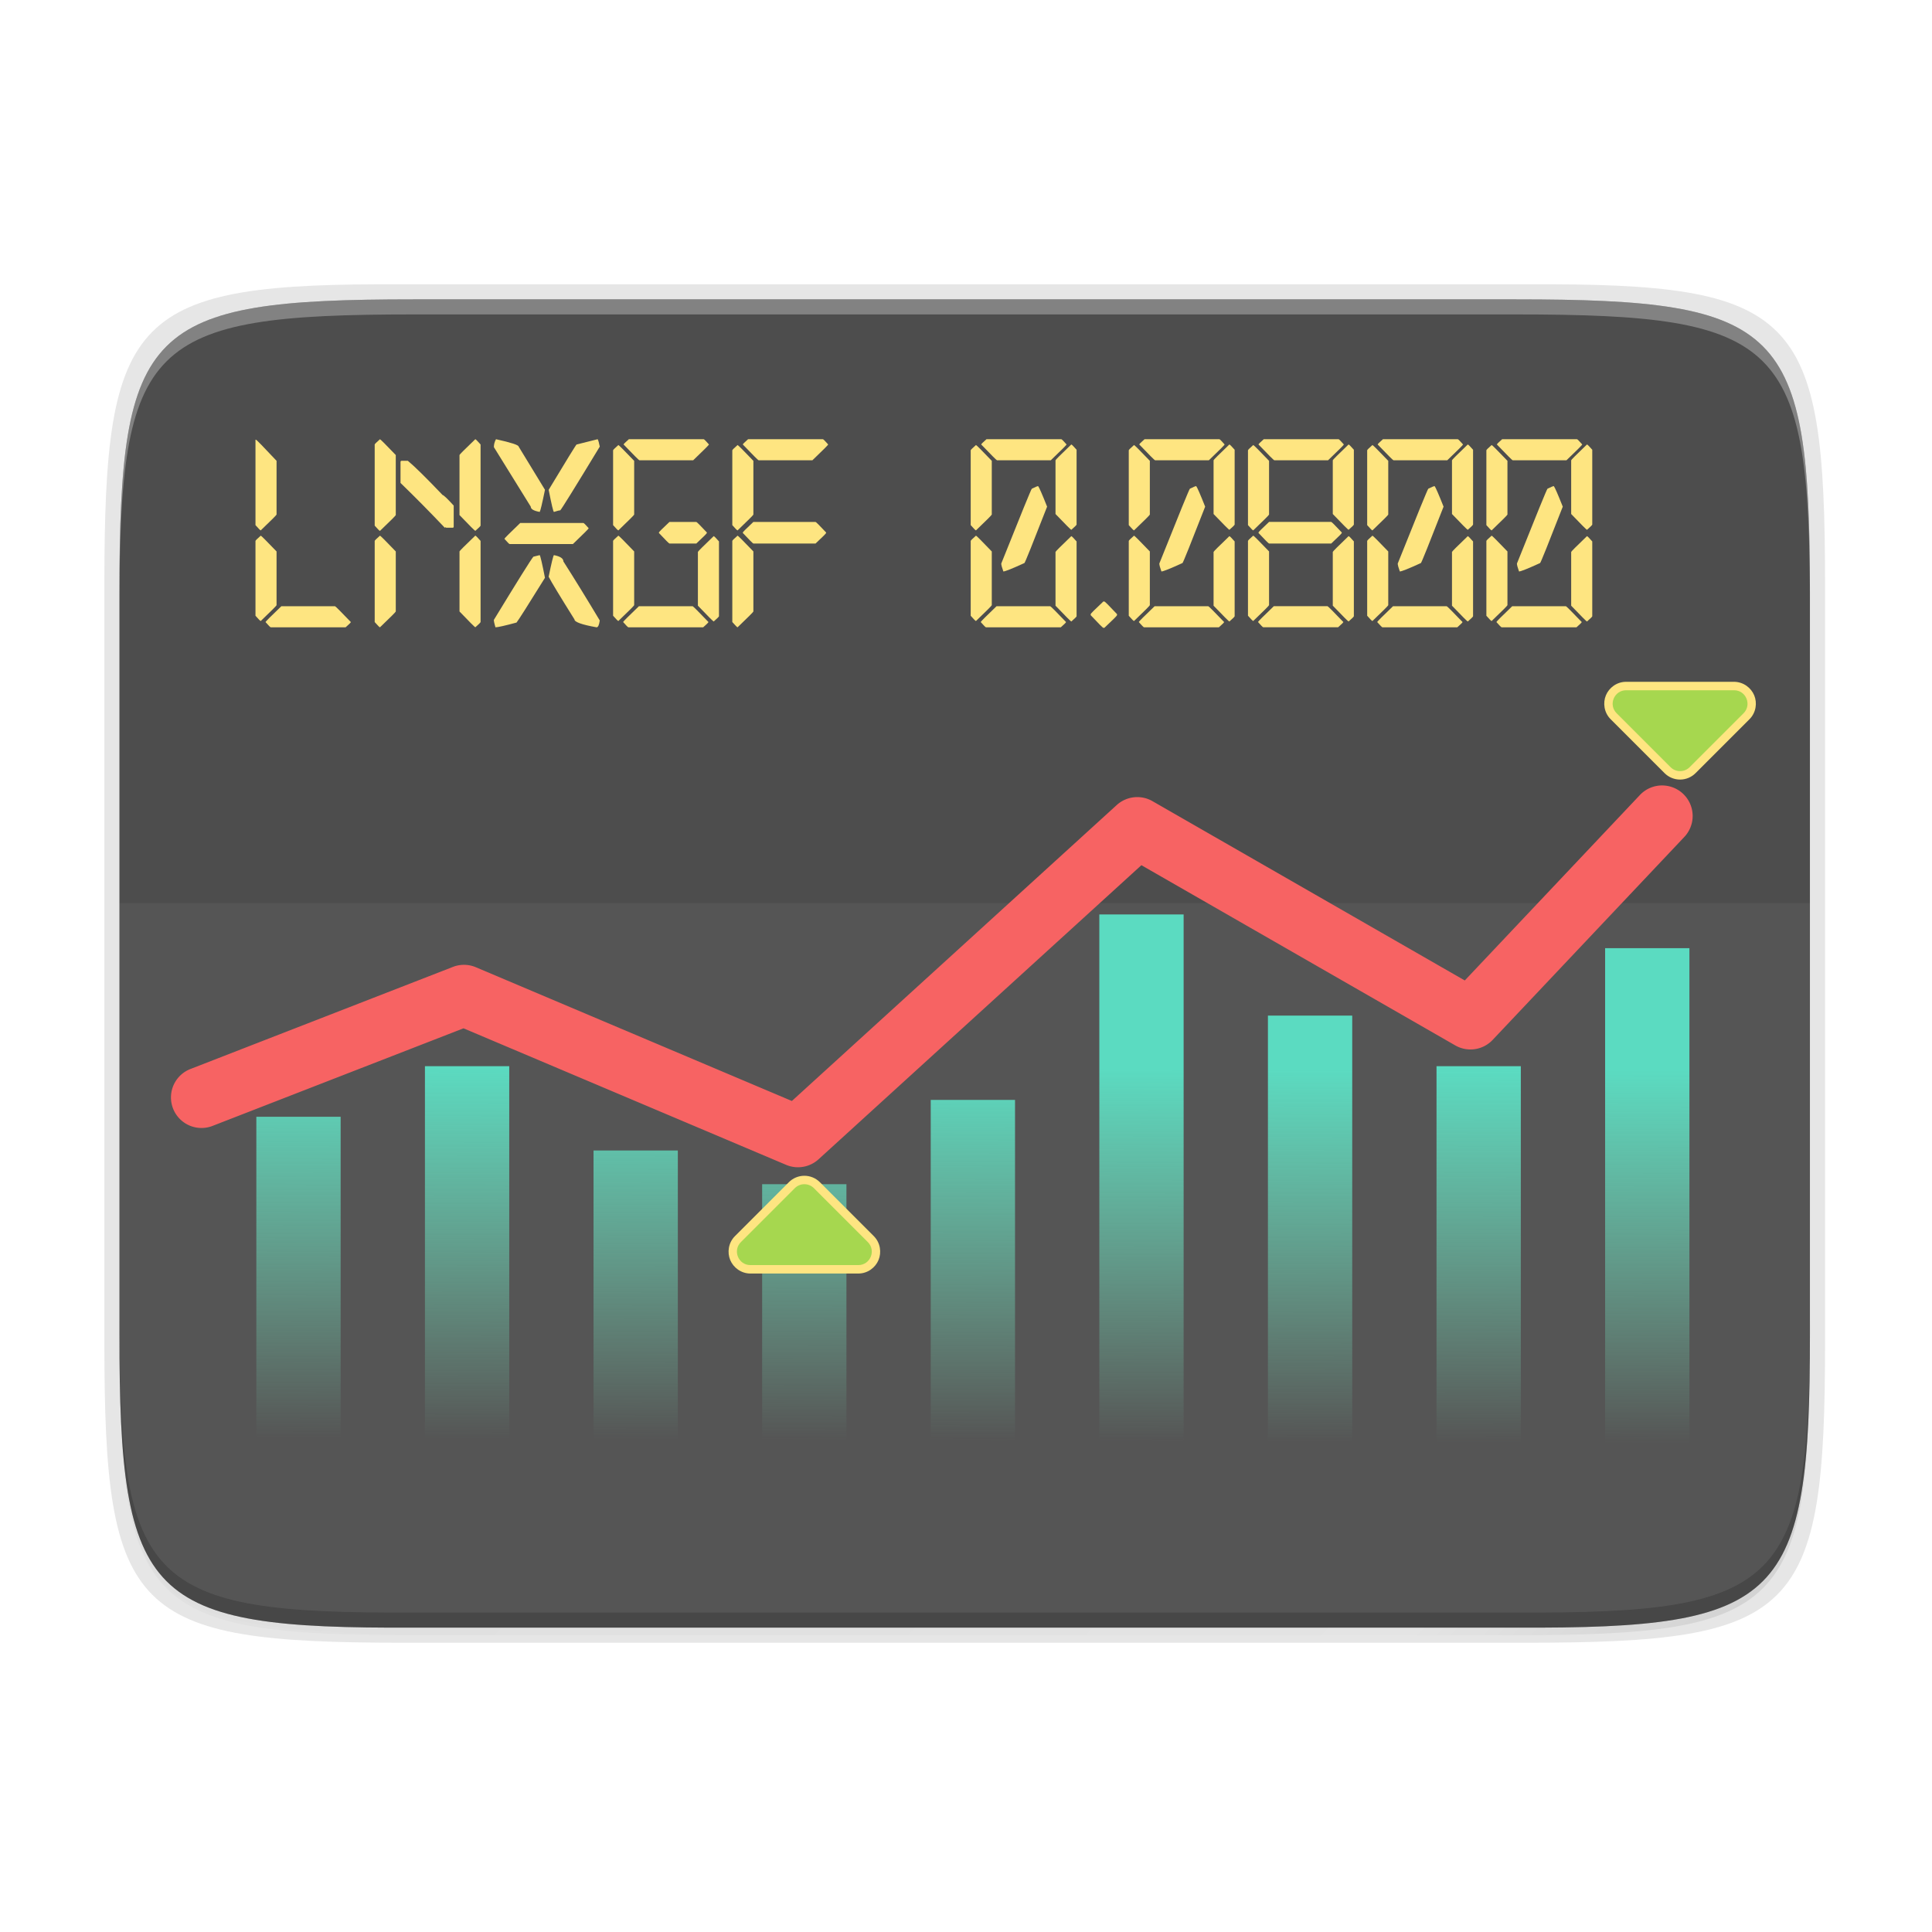 <?xml version="1.0" encoding="UTF-8" standalone="no"?>
<svg
   xmlns:osb="http://www.openswatchbook.org/uri/2009/osb"
   xmlns:dc="http://purl.org/dc/elements/1.1/"
   xmlns:cc="http://creativecommons.org/ns#"
   xmlns:rdf="http://www.w3.org/1999/02/22-rdf-syntax-ns#"
   xmlns:svg="http://www.w3.org/2000/svg"
   xmlns="http://www.w3.org/2000/svg"
   xmlns:xlink="http://www.w3.org/1999/xlink"
   xmlns:sodipodi="http://sodipodi.sourceforge.net/DTD/sodipodi-0.dtd"
   xmlns:inkscape="http://www.inkscape.org/namespaces/inkscape"
   enable-background="new"
   height="256"
   viewBox="0 0 256 256"
   width="256"
   version="1.1"
   id="svg43"
   sodipodi:docname="markets.svg"
   inkscape:version="0.92.5 (2060ec1f9f, 2020-04-08)">
  <defs
     id="defs47">
    <linearGradient
       id="linearGradient1609"
       inkscape:collect="always">
      <stop
         id="stop1605"
         offset="0"
         style="stop-color:#5bdbc1;stop-opacity:1" />
      <stop
         id="stop1607"
         offset="1"
         style="stop-color:#81e9c0;stop-opacity:0" />
    </linearGradient>
    <linearGradient
       osb:paint="solid"
       id="linearGradient1159">
      <stop
         id="stop1157"
         offset="0"
         style="stop-color:#f6f5f4;stop-opacity:1;" />
    </linearGradient>
    <linearGradient
       osb:paint="solid"
       id="linearGradient1153">
      <stop
         id="stop1151"
         offset="0"
         style="stop-color:#deddda;stop-opacity:1;" />
    </linearGradient>
    <linearGradient
       osb:paint="solid"
       id="linearGradient1147">
      <stop
         id="stop1145"
         offset="0"
         style="stop-color:#c0bfbc;stop-opacity:1;" />
    </linearGradient>
    <linearGradient
       osb:paint="solid"
       id="linearGradient1141">
      <stop
         id="stop1139"
         offset="0"
         style="stop-color:#9a9996;stop-opacity:1;" />
    </linearGradient>
    <linearGradient
       osb:paint="solid"
       id="linearGradient1135">
      <stop
         id="stop1133"
         offset="0"
         style="stop-color:#77767b;stop-opacity:1;" />
    </linearGradient>
    <linearGradient
       osb:paint="solid"
       id="linearGradient1129">
      <stop
         id="stop1127"
         offset="0"
         style="stop-color:#5e5c64;stop-opacity:1;" />
    </linearGradient>
    <linearGradient
       osb:paint="solid"
       id="linearGradient1123">
      <stop
         id="stop1121"
         offset="0"
         style="stop-color:#3d3846;stop-opacity:1;" />
    </linearGradient>
    <linearGradient
       osb:paint="solid"
       id="linearGradient1117">
      <stop
         id="stop1115"
         offset="0"
         style="stop-color:#241f31;stop-opacity:1;" />
    </linearGradient>
    <linearGradient
       osb:paint="solid"
       id="linearGradient1111">
      <stop
         id="stop1109"
         offset="0"
         style="stop-color:#cdab8f;stop-opacity:1;" />
    </linearGradient>
    <linearGradient
       osb:paint="solid"
       id="linearGradient1105">
      <stop
         id="stop1103"
         offset="0"
         style="stop-color:#b5835a;stop-opacity:1;" />
    </linearGradient>
    <linearGradient
       osb:paint="solid"
       id="linearGradient1099">
      <stop
         id="stop1097"
         offset="0"
         style="stop-color:#986a44;stop-opacity:1;" />
    </linearGradient>
    <linearGradient
       osb:paint="solid"
       id="linearGradient1093">
      <stop
         id="stop1091"
         offset="0"
         style="stop-color:#865e3c;stop-opacity:1;" />
    </linearGradient>
    <linearGradient
       osb:paint="solid"
       id="linearGradient1087">
      <stop
         id="stop1085"
         offset="0"
         style="stop-color:#63452c;stop-opacity:1;" />
    </linearGradient>
    <linearGradient
       osb:paint="solid"
       id="linearGradient1081">
      <stop
         id="stop1079"
         offset="0"
         style="stop-color:#dc8add;stop-opacity:1;" />
    </linearGradient>
    <linearGradient
       osb:paint="solid"
       id="linearGradient1075">
      <stop
         id="stop1073"
         offset="0"
         style="stop-color:#c061cb;stop-opacity:1;" />
    </linearGradient>
    <linearGradient
       osb:paint="solid"
       id="linearGradient1069">
      <stop
         id="stop1067"
         offset="0"
         style="stop-color:#9141ac;stop-opacity:1;" />
    </linearGradient>
    <linearGradient
       osb:paint="solid"
       id="linearGradient1063">
      <stop
         id="stop1061"
         offset="0"
         style="stop-color:#813d9c;stop-opacity:1;" />
    </linearGradient>
    <linearGradient
       osb:paint="solid"
       id="linearGradient1057">
      <stop
         id="stop1055"
         offset="0"
         style="stop-color:#613583;stop-opacity:1;" />
    </linearGradient>
    <linearGradient
       osb:paint="solid"
       id="linearGradient1051">
      <stop
         id="stop1049"
         offset="0"
         style="stop-color:#f66151;stop-opacity:1;" />
    </linearGradient>
    <linearGradient
       osb:paint="solid"
       id="linearGradient1045">
      <stop
         id="stop1043"
         offset="0"
         style="stop-color:#ed333b;stop-opacity:1;" />
    </linearGradient>
    <linearGradient
       osb:paint="solid"
       id="linearGradient1039">
      <stop
         id="stop1037"
         offset="0"
         style="stop-color:#e01b24;stop-opacity:1;" />
    </linearGradient>
    <linearGradient
       osb:paint="solid"
       id="linearGradient1033">
      <stop
         id="stop1031"
         offset="0"
         style="stop-color:#c01c28;stop-opacity:1;" />
    </linearGradient>
    <linearGradient
       osb:paint="solid"
       id="linearGradient1027">
      <stop
         id="stop1025"
         offset="0"
         style="stop-color:#a51d2d;stop-opacity:1;" />
    </linearGradient>
    <linearGradient
       osb:paint="solid"
       id="linearGradient1021">
      <stop
         id="stop1019"
         offset="0"
         style="stop-color:#ffbe6f;stop-opacity:1;" />
    </linearGradient>
    <linearGradient
       osb:paint="solid"
       id="linearGradient1015">
      <stop
         id="stop1013"
         offset="0"
         style="stop-color:#ffa348;stop-opacity:1;" />
    </linearGradient>
    <linearGradient
       osb:paint="solid"
       id="linearGradient1009">
      <stop
         id="stop1007"
         offset="0"
         style="stop-color:#ff7800;stop-opacity:1;" />
    </linearGradient>
    <linearGradient
       osb:paint="solid"
       id="linearGradient1003">
      <stop
         id="stop1001"
         offset="0"
         style="stop-color:#e66100;stop-opacity:1;" />
    </linearGradient>
    <linearGradient
       osb:paint="solid"
       id="linearGradient997">
      <stop
         id="stop995"
         offset="0"
         style="stop-color:#c64600;stop-opacity:1;" />
    </linearGradient>
    <linearGradient
       osb:paint="solid"
       id="linearGradient991">
      <stop
         id="stop989"
         offset="0"
         style="stop-color:#f9f06b;stop-opacity:1;" />
    </linearGradient>
    <linearGradient
       osb:paint="solid"
       id="linearGradient985">
      <stop
         id="stop983"
         offset="0"
         style="stop-color:#f8e45c;stop-opacity:1;" />
    </linearGradient>
    <linearGradient
       osb:paint="solid"
       id="linearGradient979">
      <stop
         id="stop977"
         offset="0"
         style="stop-color:#f6d32d;stop-opacity:1;" />
    </linearGradient>
    <linearGradient
       osb:paint="solid"
       id="linearGradient973">
      <stop
         id="stop971"
         offset="0"
         style="stop-color:#f5c211;stop-opacity:1;" />
    </linearGradient>
    <linearGradient
       osb:paint="solid"
       id="linearGradient967">
      <stop
         id="stop965"
         offset="0"
         style="stop-color:#e5a50a;stop-opacity:1;" />
    </linearGradient>
    <linearGradient
       osb:paint="solid"
       id="linearGradient961">
      <stop
         id="stop959"
         offset="0"
         style="stop-color:#8ff0a4;stop-opacity:1;" />
    </linearGradient>
    <linearGradient
       osb:paint="solid"
       id="linearGradient955">
      <stop
         id="stop953"
         offset="0"
         style="stop-color:#57e389;stop-opacity:1;" />
    </linearGradient>
    <linearGradient
       osb:paint="solid"
       id="linearGradient949">
      <stop
         id="stop947"
         offset="0"
         style="stop-color:#33d17a;stop-opacity:1;" />
    </linearGradient>
    <linearGradient
       osb:paint="solid"
       id="linearGradient943">
      <stop
         id="stop941"
         offset="0"
         style="stop-color:#2ec27e;stop-opacity:1;" />
    </linearGradient>
    <linearGradient
       osb:paint="solid"
       id="linearGradient937">
      <stop
         id="stop935"
         offset="0"
         style="stop-color:#26a269;stop-opacity:1;" />
    </linearGradient>
    <linearGradient
       gradientUnits="userSpaceOnUse"
       y2="92.238"
       x2="66.625"
       y1="70.109"
       x1="66.711"
       id="linearGradient1611"
       xlink:href="#linearGradient1609"
       inkscape:collect="always"
       gradientTransform="translate(115.39,118.169)" />
    <clipPath
       clipPathUnits="userSpaceOnUse"
       id="clipPath1025">
      <path
         id="path2"
         style="fill:#e3dfd5"
         d="M 111.941,84 C 99.36,84.145 90.153,83.714 82.625,87.867 c -3.764,2.077 -6.752,5.575 -8.398,9.961 C 72.58,102.214 72,107.424 72,114 v 42 h 160 v -26 c 0,-6.576 -0.58,-11.786 -2.227,-16.172 -0.205,-0.545 -0.479,-1.04 -0.742,-1.543 -0.1,-0.185 -0.178,-0.381 -0.273,-0.566 -1.727,-3.388 -4.255,-6.145 -7.383,-7.871 C 213.846,99.694 204.64,100.145 192.059,100 H 192 151.668 L 135.453,84 h -23.492 z" />
    </clipPath>
    <clipPath
       clipPathUnits="userSpaceOnUse"
       id="clipPath1082-3">
      <path
         id="path5"
         style="fill:#8c59d9"
         d="M 361.938,-212 C 507.235,-212 528,-191.287 528,-46.125 V 70.125 C 528,215.286 507.235,236 361.938,236 H 214.062 C 68.765,236 48,215.286 48,70.125 V -46.125 C 48,-191.287 68.765,-212 214.062,-212 Z" />
    </clipPath>
    <clipPath
       clipPathUnits="userSpaceOnUse"
       id="clipPath1082-3-5">
      <path
         id="path8"
         style="fill:#8c59d9"
         d="M 361.938,-212 C 507.235,-212 528,-191.287 528,-46.125 V 70.125 C 528,215.286 507.235,236 361.938,236 H 214.062 C 68.765,236 48,215.286 48,70.125 V -46.125 C 48,-191.287 68.765,-212 214.062,-212 Z" />
    </clipPath>
    <clipPath
       clipPathUnits="userSpaceOnUse"
       id="clipPath1082-3-9">
      <path
         id="path11"
         style="fill:#8c59d9"
         d="M 361.938,-212 C 507.235,-212 528,-191.287 528,-46.125 V 70.125 C 528,215.286 507.235,236 361.938,236 H 214.062 C 68.765,236 48,215.286 48,70.125 V -46.125 C 48,-191.287 68.765,-212 214.062,-212 Z" />
    </clipPath>
    <clipPath
       clipPathUnits="userSpaceOnUse"
       id="clipPath1082-3-3">
      <path
         id="path14"
         style="fill:#8c59d9"
         d="M 361.938,-212 C 507.235,-212 528,-191.287 528,-46.125 V 70.125 C 528,215.286 507.235,236 361.938,236 H 214.062 C 68.765,236 48,215.286 48,70.125 V -46.125 C 48,-191.287 68.765,-212 214.062,-212 Z" />
    </clipPath>
    <clipPath
       clipPathUnits="userSpaceOnUse"
       id="clipPath1082-3-53">
      <path
         id="path17"
         style="fill:#8c59d9"
         d="M 361.938,-212 C 507.235,-212 528,-191.287 528,-46.125 V 70.125 C 528,215.286 507.235,236 361.938,236 H 214.062 C 68.765,236 48,215.286 48,70.125 V -46.125 C 48,-191.287 68.765,-212 214.062,-212 Z" />
    </clipPath>
    <clipPath
       clipPathUnits="userSpaceOnUse"
       id="clipPath1082-3-6">
      <path
         id="path20"
         style="fill:#8c59d9"
         d="M 361.938,-212 C 507.235,-212 528,-191.287 528,-46.125 V 70.125 C 528,215.286 507.235,236 361.938,236 H 214.062 C 68.765,236 48,215.286 48,70.125 V -46.125 C 48,-191.287 68.765,-212 214.062,-212 Z" />
    </clipPath>
    <clipPath
       clipPathUnits="userSpaceOnUse"
       id="clipPath1082-3-91">
      <path
         id="path23-3"
         style="fill:#8c59d9"
         d="M 361.938,-212 C 507.235,-212 528,-191.287 528,-46.125 V 70.125 C 528,215.286 507.235,236 361.938,236 H 214.062 C 68.765,236 48,215.286 48,70.125 V -46.125 C 48,-191.287 68.765,-212 214.062,-212 Z" />
    </clipPath>
    <clipPath
       clipPathUnits="userSpaceOnUse"
       id="clipPath1025-0">
      <path
         id="path26"
         d="M 329.938,32 C 475.235,32 496,52.713 496,197.875 v 116.25 C 496,459.286 475.235,480 329.938,480 H 182.062 C 36.765,480 16,459.286 16,314.125 V 197.875 C 16,52.713 36.765,32 182.062,32 Z"
         style="fill:#8c59d9" />
    </clipPath>
    <clipPath
       clipPathUnits="userSpaceOnUse"
       id="clipPath4277-8">
      <rect
         id="rect29"
         ry="1"
         y="0"
         x="0"
         height="512"
         width="512"
         style="opacity:0.82;fill:#88b637" />
    </clipPath>
    <linearGradient
       id="linearGradient3650-7-9">
      <stop
         offset="0"
         id="stop4366"
         style="stop-color:#5884f4" />
      <stop
         style="stop-color:#80a3fa"
         offset="1"
         id="stop4368" />
    </linearGradient>
    <clipPath
       clipPathUnits="userSpaceOnUse"
       id="clipPath1082-3-36">
      <path
         id="path35-5"
         style="fill:#8c59d9"
         d="M 361.938,-212 C 507.235,-212 528,-191.287 528,-46.125 V 70.125 C 528,215.286 507.235,236 361.938,236 H 214.062 C 68.765,236 48,215.286 48,70.125 V -46.125 C 48,-191.287 68.765,-212 214.062,-212 Z" />
    </clipPath>
    <clipPath
       clipPathUnits="userSpaceOnUse"
       id="clipPath983">
      <path
         id="path38"
         style="fill:#4d4d4d"
         d="M 115.031,44 C 42.383,44 32,54.357 32,126.938 v 58.125 C 32,257.643 42.383,268 115.031,268 H 152 V 44 Z" />
    </clipPath>
    <clipPath
       clipPathUnits="userSpaceOnUse"
       id="clipPath1082-3-62">
      <path
         id="path41-6"
         style="fill:#8c59d9"
         d="M 361.938,-212 C 507.235,-212 528,-191.287 528,-46.125 V 70.125 C 528,215.286 507.235,236 361.938,236 H 214.062 C 68.765,236 48,215.286 48,70.125 V -46.125 C 48,-191.287 68.765,-212 214.062,-212 Z" />
    </clipPath>
    <clipPath
       clipPathUnits="userSpaceOnUse"
       id="clipPath949">
      <path
         id="path44"
         style="fill:#eab305"
         d="M 329.938,32 C 475.235,32 496,52.713 496,197.875 v 116.25 C 496,459.286 475.235,480 329.938,480 H 182.062 C 36.765,480 16,459.286 16,314.125 V 197.875 C 16,52.713 36.765,32 182.062,32 Z" />
    </clipPath>
    <clipPath
       clipPathUnits="userSpaceOnUse"
       id="clipPath954">
      <path
         id="path47"
         style="fill:#eab305"
         d="M 329.938,32 C 475.235,32 496,52.713 496,197.875 v 116.25 C 496,459.286 475.235,480 329.938,480 H 182.062 C 36.765,480 16,459.286 16,314.125 V 197.875 C 16,52.713 36.765,32 182.062,32 Z" />
    </clipPath>
    <clipPath
       clipPathUnits="userSpaceOnUse"
       id="clipPath1082-3-8">
      <path
         id="path50"
         style="fill:#8c59d9"
         d="M 361.938,-212 C 507.235,-212 528,-191.287 528,-46.125 V 70.125 C 528,215.286 507.235,236 361.938,236 H 214.062 C 68.765,236 48,215.286 48,70.125 V -46.125 C 48,-191.287 68.765,-212 214.062,-212 Z" />
    </clipPath>
    <clipPath
       clipPathUnits="userSpaceOnUse"
       id="clipPath1082-3-92">
      <path
         id="path53"
         style="fill:#8c59d9"
         d="M 361.938,-212 C 507.235,-212 528,-191.287 528,-46.125 V 70.125 C 528,215.286 507.235,236 361.938,236 H 214.062 C 68.765,236 48,215.286 48,70.125 V -46.125 C 48,-191.287 68.765,-212 214.062,-212 Z" />
    </clipPath>
    <clipPath
       clipPathUnits="userSpaceOnUse"
       id="clipPath1082">
      <path
         id="path56"
         style="fill:#8c59d9"
         d="M 361.938,-212 C 507.235,-212 528,-191.287 528,-46.125 V 70.125 C 528,215.286 507.235,236 361.938,236 H 214.062 C 68.765,236 48,215.286 48,70.125 V -46.125 C 48,-191.287 68.765,-212 214.062,-212 Z" />
    </clipPath>
    <clipPath
       clipPathUnits="userSpaceOnUse"
       id="clipPath1082-3-361">
      <path
         id="path59"
         style="fill:#8c59d9"
         d="M 361.938,-212 C 507.235,-212 528,-191.287 528,-46.125 V 70.125 C 528,215.286 507.235,236 361.938,236 H 214.062 C 68.765,236 48,215.286 48,70.125 V -46.125 C 48,-191.287 68.765,-212 214.062,-212 Z" />
    </clipPath>
    <clipPath
       clipPathUnits="userSpaceOnUse"
       id="clipPath1079">
      <circle
         id="circle62"
         transform="scale(-1,1)"
         r="55"
         cy="146"
         cx="213.843"
         style="fill:url(#linearGradient1083)" />
    </clipPath>
    <clipPath
       clipPathUnits="userSpaceOnUse"
       id="clipPath984">
      <circle
         id="circle65"
         transform="scale(-1,1)"
         r="55"
         cy="146"
         cx="213.843"
         style="fill:url(#linearGradient1083)" />
    </clipPath>
    <clipPath
       clipPathUnits="userSpaceOnUse"
       id="clipPath988">
      <circle
         id="circle68"
         transform="scale(-1,1)"
         r="55"
         cy="146"
         cx="213.843"
         style="fill:url(#linearGradient1083)" />
    </clipPath>
    <clipPath
       clipPathUnits="userSpaceOnUse"
       id="clipPath992">
      <circle
         id="circle71"
         transform="scale(-1,1)"
         r="55"
         cy="146"
         cx="213.843"
         style="fill:url(#linearGradient1083)" />
    </clipPath>
    <clipPath
       clipPathUnits="userSpaceOnUse"
       id="clipPath1082-3-31">
      <path
         id="path74"
         style="fill:#8c59d9"
         d="M 361.938,-212 C 507.235,-212 528,-191.287 528,-46.125 V 70.125 C 528,215.286 507.235,236 361.938,236 H 214.062 C 68.765,236 48,215.286 48,70.125 V -46.125 C 48,-191.287 68.765,-212 214.062,-212 Z" />
    </clipPath>
    <clipPath
       clipPathUnits="userSpaceOnUse"
       id="clipPath1205">
      <path
         id="path77"
         style="fill:#f1f0e9"
         d="M 115.031,44 C 42.383,44 32,54.357 32,126.938 v 58.125 c 0,13.772 0.379,25.294 1.482,34.938 H 270.518 C 271.621,210.356 272,198.834 272,185.062 v -58.125 C 272,54.357 261.617,44 188.969,44 Z" />
    </clipPath>
    <clipPath
       clipPathUnits="userSpaceOnUse"
       id="clipPath1082-3-4">
      <path
         id="path80"
         style="fill:#8c59d9"
         d="M 361.938,-212 C 507.235,-212 528,-191.287 528,-46.125 V 70.125 C 528,215.286 507.235,236 361.938,236 H 214.062 C 68.765,236 48,215.286 48,70.125 V -46.125 C 48,-191.287 68.765,-212 214.062,-212 Z" />
    </clipPath>
    <clipPath
       clipPathUnits="userSpaceOnUse"
       id="clipPath1082-3-45">
      <path
         id="path83"
         style="fill:#8c59d9"
         d="M 361.938,-212 C 507.235,-212 528,-191.287 528,-46.125 V 70.125 C 528,215.286 507.235,236 361.938,236 H 214.062 C 68.765,236 48,215.286 48,70.125 V -46.125 C 48,-191.287 68.765,-212 214.062,-212 Z" />
    </clipPath>
    <clipPath
       clipPathUnits="userSpaceOnUse"
       id="clipPath1082-3-61">
      <path
         id="path86"
         style="fill:#8c59d9"
         d="M 361.938,-212 C 507.235,-212 528,-191.287 528,-46.125 V 70.125 C 528,215.286 507.235,236 361.938,236 H 214.062 C 68.765,236 48,215.286 48,70.125 V -46.125 C 48,-191.287 68.765,-212 214.062,-212 Z" />
    </clipPath>
    <clipPath
       clipPathUnits="userSpaceOnUse"
       id="clipPath1064">
      <path
         id="path89"
         d="M 115.031,44 C 42.383,44 32,54.357 32,126.938 v 58.125 c 0,10.166 0.218,19.071 0.768,26.938 3.376,48.301 19.79,56 82.264,56 h 73.938 c 62.473,0 78.887,-7.699 82.264,-56 C 271.782,204.133 272,195.228 272,185.062 v -58.125 C 272,54.357 261.617,44 188.969,44 Z"
         style="fill:#a3dbf0" />
    </clipPath>
    <clipPath
       clipPathUnits="userSpaceOnUse"
       id="clipPath1082-3-32">
      <path
         id="path92"
         style="fill:#8c59d9"
         d="M 361.938,-212 C 507.235,-212 528,-191.287 528,-46.125 V 70.125 C 528,215.286 507.235,236 361.938,236 H 214.062 C 68.765,236 48,215.286 48,70.125 V -46.125 C 48,-191.287 68.765,-212 214.062,-212 Z" />
    </clipPath>
    <clipPath
       clipPathUnits="userSpaceOnUse"
       id="clipPath947">
      <path
         id="path95"
         style="fill:#a4c1f9"
         d="m 191.433,45.067 c 77.492,0 88.567,11.047 88.567,88.467 v 62 C 280,272.953 268.925,284 191.433,284 H 112.567 C 35.075,284 24,272.953 24,195.533 v -62 c 0,-77.42 11.075,-88.467 88.567,-88.467 z" />
    </clipPath>
    <clipPath
       clipPathUnits="userSpaceOnUse"
       id="clipPath1082-3-55">
      <path
         id="path98"
         style="fill:#8c59d9"
         d="M 361.938,-212 C 507.235,-212 528,-191.287 528,-46.125 V 70.125 C 528,215.286 507.235,236 361.938,236 H 214.062 C 68.765,236 48,215.286 48,70.125 V -46.125 C 48,-191.287 68.765,-212 214.062,-212 Z" />
    </clipPath>
    <clipPath
       clipPathUnits="userSpaceOnUse"
       id="clipPath991">
      <path
         id="path101"
         style="fill:#6dc7f1"
         d="M 188.969,44 C 261.617,44 272,54.357 272,126.938 v 58.125 C 272,257.643 261.617,268 188.969,268 h -73.938 C 42.383,268 32,257.643 32,185.062 v -58.125 C 32,54.357 42.383,44 115.031,44 Z" />
    </clipPath>
    <clipPath
       clipPathUnits="userSpaceOnUse"
       id="clipPath978">
      <path
         id="path104"
         style="fill:#6dc7f1"
         d="M 188.969,44 C 261.617,44 272,54.357 272,126.938 v 58.125 C 272,257.643 261.617,268 188.969,268 h -73.938 C 42.383,268 32,257.643 32,185.062 v -58.125 C 32,54.357 42.383,44 115.031,44 Z" />
    </clipPath>
    <clipPath
       clipPathUnits="userSpaceOnUse"
       id="clipPath942">
      <path
         id="path107"
         style="fill:#46a926"
         d="M 188.969,44 C 261.617,44 272,54.357 272,126.938 v 58.125 C 272,257.643 261.617,268 188.969,268 h -73.938 C 42.383,268 32,257.643 32,185.062 v -58.125 C 32,54.357 42.383,44 115.031,44 Z" />
    </clipPath>
    <clipPath
       clipPathUnits="userSpaceOnUse"
       id="clipPath1082-3-7">
      <path
         id="path110"
         style="fill:#8c59d9"
         d="M 361.938,-212 C 507.235,-212 528,-191.287 528,-46.125 V 70.125 C 528,215.286 507.235,236 361.938,236 H 214.062 C 68.765,236 48,215.286 48,70.125 V -46.125 C 48,-191.287 68.765,-212 214.062,-212 Z" />
    </clipPath>
    <radialGradient
       gradientUnits="userSpaceOnUse"
       gradientTransform="matrix(-4.8906e-8,-2.852,3.756,0,674.001,398.263)"
       r="23"
       cy="-2.065"
       cx="26.617"
       id="radialGradient3322">
      <stop
         style="stop-color:#d280b9"
         offset="0"
         id="stop2749" />
      <stop
         offset=".529"
         id="stop4269"
         style="stop-color:#b549b5" />
      <stop
         style="stop-color:#8940a8"
         offset="1"
         id="stop2755" />
    </radialGradient>
    <clipPath
       clipPathUnits="userSpaceOnUse"
       id="clipPath1082-3-69">
      <path
         id="path117"
         style="fill:#8c59d9"
         d="M 361.938,-212 C 507.235,-212 528,-191.287 528,-46.125 V 70.125 C 528,215.286 507.235,236 361.938,236 H 214.062 C 68.765,236 48,215.286 48,70.125 V -46.125 C 48,-191.287 68.765,-212 214.062,-212 Z" />
    </clipPath>
    <clipPath
       clipPathUnits="userSpaceOnUse"
       id="clipPath1082-3-452">
      <path
         id="path120"
         style="fill:#8c59d9"
         d="M 361.938,-212 C 507.235,-212 528,-191.287 528,-46.125 V 70.125 C 528,215.286 507.235,236 361.938,236 H 214.062 C 68.765,236 48,215.286 48,70.125 V -46.125 C 48,-191.287 68.765,-212 214.062,-212 Z" />
    </clipPath>
    <clipPath
       clipPathUnits="userSpaceOnUse"
       id="clipPath1082-3-74">
      <path
         id="path123"
         style="fill:#8c59d9"
         d="M 361.938,-212 C 507.235,-212 528,-191.287 528,-46.125 V 70.125 C 528,215.286 507.235,236 361.938,236 H 214.062 C 68.765,236 48,215.286 48,70.125 V -46.125 C 48,-191.287 68.765,-212 214.062,-212 Z" />
    </clipPath>
    <clipPath
       clipPathUnits="userSpaceOnUse"
       id="clipPath1032">
      <path
         id="path126"
         style="fill:#76c22b"
         d="M 188.969,44 C 261.617,44 272,54.357 272,126.938 v 58.125 C 272,257.643 261.617,268 188.969,268 h -73.938 C 42.383,268 32,257.643 32,185.062 v -58.125 C 32,54.357 42.383,44 115.031,44 Z" />
    </clipPath>
    <clipPath
       clipPathUnits="userSpaceOnUse"
       id="clipPath1082-3-0">
      <path
         id="path129"
         style="fill:#8c59d9"
         d="M 361.938,-212 C 507.235,-212 528,-191.287 528,-46.125 V 70.125 C 528,215.286 507.235,236 361.938,236 H 214.062 C 68.765,236 48,215.286 48,70.125 V -46.125 C 48,-191.287 68.765,-212 214.062,-212 Z" />
    </clipPath>
    <clipPath
       clipPathUnits="userSpaceOnUse"
       id="clipPath1082-3-89">
      <path
         id="path132"
         style="fill:#8c59d9"
         d="M 361.938,-212 C 507.235,-212 528,-191.287 528,-46.125 V 70.125 C 528,215.286 507.235,236 361.938,236 H 214.062 C 68.765,236 48,215.286 48,70.125 V -46.125 C 48,-191.287 68.765,-212 214.062,-212 Z" />
    </clipPath>
    <clipPath
       clipPathUnits="userSpaceOnUse"
       id="clipPath951">
      <path
         id="path135"
         d="M 188.969,44 C 261.617,44 272,54.357 272,126.938 v 58.125 C 272,257.643 261.617,268 188.969,268 h -73.938 C 42.383,268 32,257.643 32,185.062 v -58.125 C 32,54.357 42.383,44 115.031,44 Z"
         style="fill:#8c59d9" />
    </clipPath>
    <clipPath
       clipPathUnits="userSpaceOnUse"
       id="clipPath1082-3-64">
      <path
         id="path138"
         style="fill:#8c59d9"
         d="M 361.938,-212 C 507.235,-212 528,-191.287 528,-46.125 V 70.125 C 528,215.286 507.235,236 361.938,236 H 214.062 C 68.765,236 48,215.286 48,70.125 V -46.125 C 48,-191.287 68.765,-212 214.062,-212 Z" />
    </clipPath>
    <clipPath
       clipPathUnits="userSpaceOnUse"
       id="clipPath1082-3-04">
      <path
         id="path141"
         style="fill:#8c59d9"
         d="M 361.938,-212 C 507.235,-212 528,-191.287 528,-46.125 V 70.125 C 528,215.286 507.235,236 361.938,236 H 214.062 C 68.765,236 48,215.286 48,70.125 V -46.125 C 48,-191.287 68.765,-212 214.062,-212 Z" />
    </clipPath>
    <clipPath
       clipPathUnits="userSpaceOnUse"
       id="clipPath1082-3-367">
      <path
         id="path144"
         style="fill:#8c59d9"
         d="M 361.938,-212 C 507.235,-212 528,-191.287 528,-46.125 V 70.125 C 528,215.286 507.235,236 361.938,236 H 214.062 C 68.765,236 48,215.286 48,70.125 V -46.125 C 48,-191.287 68.765,-212 214.062,-212 Z" />
    </clipPath>
    <linearGradient
       id="linearGradient4336-3">
      <stop
         offset="0"
         id="stop4338-8"
         style="stop-color:#5884f4" />
      <stop
         style="stop-color:#5884f4"
         offset=".278"
         id="stop4344-3" />
      <stop
         offset=".278"
         id="stop4346-3"
         style="stop-color:#2f5fdd" />
      <stop
         style="stop-color:#2f5fdd"
         offset=".707"
         id="stop4350-1" />
      <stop
         style="stop-color:#234db8"
         offset=".709"
         id="stop4348-6" />
      <stop
         offset="1"
         id="stop4340-0"
         style="stop-color:#234db8" />
    </linearGradient>
    <clipPath
       clipPathUnits="userSpaceOnUse"
       id="clipPath1082-3-56">
      <path
         id="path154"
         style="fill:#8c59d9"
         d="M 361.938,-212 C 507.235,-212 528,-191.287 528,-46.125 V 70.125 C 528,215.286 507.235,236 361.938,236 H 214.062 C 68.765,236 48,215.286 48,70.125 V -46.125 C 48,-191.287 68.765,-212 214.062,-212 Z" />
    </clipPath>
    <linearGradient
       id="linearGradient3797-5">
      <stop
         style="stop-color:#f7f7f7"
         offset="0"
         id="stop3801" />
      <stop
         style="stop-color:#e6e6e6"
         offset="1"
         id="stop3799" />
    </linearGradient>
    <clipPath
       clipPathUnits="userSpaceOnUse"
       id="clipPath1082-3-3675">
      <path
         id="path160"
         style="fill:#8c59d9"
         d="M 361.938,-212 C 507.235,-212 528,-191.287 528,-46.125 V 70.125 C 528,215.286 507.235,236 361.938,236 H 214.062 C 68.765,236 48,215.286 48,70.125 V -46.125 C 48,-191.287 68.765,-212 214.062,-212 Z" />
    </clipPath>
    <clipPath
       clipPathUnits="userSpaceOnUse"
       id="clipPath977">
      <path
         id="path163"
         style="fill:#f6531e"
         d="M 78.994,52 C 43.626,52 40,53.999 40,89.297 V 140 H 264 V 108.922 C 264,73.624 260.374,68 225.006,68 H 138 L 122,52 Z" />
    </clipPath>
    <clipPath
       clipPathUnits="userSpaceOnUse"
       id="clipPath942-3">
      <path
         id="path166"
         style="fill:url(#linearGradient946)"
         d="m 39.998,108 v 113.082 c 0,35.297 3.624,38.92 38.992,38.92 h 73.008 73.006 c 35.369,0 38.994,-3.623 38.994,-38.92 V 108 Z" />
    </clipPath>
    <linearGradient
       xlink:href="#linearGradient1674"
       gradientUnits="userSpaceOnUse"
       gradientTransform="matrix(0.12,0,0,0.12,3.661,228.725)"
       y2="119.093"
       y1="401.584"
       x2="-35.31"
       x1="529.655"
       id="linearGradient4226" />
    <linearGradient
       id="linearGradient1674">
      <stop
         style="stop-color:#fb7c38"
         offset="0"
         id="stop1670" />
      <stop
         style="stop-color:#9b33ae"
         offset="1"
         id="stop1672" />
    </linearGradient>
    <filter
       y="-.03"
       x="-.02"
       height="1.052"
       width="1.045"
       id="filter965"
       style="color-interpolation-filters:sRGB">
      <feGaussianBlur
         stdDeviation="4.16"
         id="feGaussianBlur967" />
    </filter>
    <filter
       y="-.01"
       x="-.01"
       height="1.022"
       width="1.026"
       id="filter4346"
       style="color-interpolation-filters:sRGB">
      <feGaussianBlur
         stdDeviation="2.12"
         id="feGaussianBlur4348" />
    </filter>
  </defs>
  <sodipodi:namedview
     pagecolor="#ffffff"
     bordercolor="#666666"
     borderopacity="1"
     objecttolerance="10"
     gridtolerance="10"
     guidetolerance="10"
     inkscape:pageopacity="0"
     inkscape:pageshadow="2"
     inkscape:window-width="1920"
     inkscape:window-height="1016"
     id="namedview45"
     showgrid="false"
     inkscape:zoom="4.3357213"
     inkscape:cx="126.92922"
     inkscape:cy="126.80283"
     inkscape:window-x="0"
     inkscape:window-y="27"
     inkscape:window-maximized="1"
     inkscape:current-layer="svg43" />
  <linearGradient
     id="a"
     gradientUnits="userSpaceOnUse"
     x1="252.122"
     x2="21.425"
     y1="210.694"
     y2="210.694">
    <stop
       offset="0"
       id="stop2" />
    <stop
       offset="1"
       stop-opacity="0"
       id="stop4" />
  </linearGradient>
  <filter
     id="b"
     color-interpolation-filters="sRGB"
     height="1.143"
     width="1.103"
     x="-.05"
     y="-.07">
    <feGaussianBlur
       stdDeviation="3.138"
       id="feGaussianBlur7" />
  </filter>
  <linearGradient
     id="c"
     gradientTransform="matrix(0 -1 1 0 -10.005 585.995)"
     gradientUnits="userSpaceOnUse"
     x1="88"
     x2="488"
     y1="88"
     y2="488">
    <stop
       offset="0"
       stop-opacity=".588"
       id="stop10" />
    <stop
       offset=".88"
       stop-opacity="0"
       id="stop12" />
    <stop
       offset="1"
       id="stop14" />
  </linearGradient>
  <filter
     id="d"
     color-interpolation-filters="sRGB"
     height="1.088"
     width="1.106"
     x="-.05"
     y="-.04">
    <feGaussianBlur
       stdDeviation="8.48"
       id="feGaussianBlur17" />
  </filter>
  <filter
     id="e"
     color-interpolation-filters="sRGB"
     height="1.022"
     width="1.026"
     x="-.01"
     y="-.01">
    <feGaussianBlur
       stdDeviation="2.12"
       id="feGaussianBlur20" />
  </filter>
  <path
     d="m189.843 74c-70.593 0-78.189 7.251-77.843 77.987v146.013 146.013c-.346 70.736 7.25 77.987 77.843 77.987h196.314c70.593 0 76.007-7.274 77.843-77.987v-146.013-146.013c0-70.737-7.25-77.987-77.843-77.987z"
     filter="url(#e)"
     opacity=".1"
     transform="matrix(0 .5 -.5 0 276.825 -15.328)"
     id="path23" />
  <path
     d="m189.843 74c-70.593 0-78.189 7.251-77.843 77.987v146.013 146.013c-.346 70.736 7.25 77.987 77.843 77.987h196.314c70.593 0 77.843-7.25 77.843-77.987v-146.013-146.013c0-70.737-7.25-77.987-77.843-77.987z"
     fill="url(#c)"
     filter="url(#d)"
     opacity=".3"
     transform="matrix(0 .5 -.5 0 276.825 -15.328)"
     id="path25" />
  <path
     d="m241.83 77.478c0-36.099-3.69-39.983-39.69-39.806h-74.31-74.31c-36-.177-39.69 3.707-39.69 39.806v100.387c0 36.099 3.69 39.806 39.69 39.806h74.31 74.31c36 0 39.69-3.707 39.69-39.806z"
     opacity=".1"
     id="path27" />
  <path
     d="m239.825 176.745c0 35.297-3.625 39.095-38.994 38.922h-73.006-73.006c-35.368.173-38.994-3.625-38.994-38.922v-98.157c0-35.297 3.625-38.922 38.994-38.922h73.006 73.006c35.369 0 38.994 3.625 38.994 38.922z"
     id="path29"
     fill="#4d4d4d" />
  <path
     d="m54.818 39.667c-35.369 0-38.992 3.623-38.992 38.92v98.158c0 .088.002.162.002.25v-96.41c-0-35.297 3.626-38.922 38.994-38.922h73.006 73.006c35.28 0 38.974 3.621 38.992 38.672v-1.748c0-35.297-3.626-38.92-38.994-38.92h-73.006z"
     fill="#fff"
     opacity=".3"
     id="path31" />
  <path
     d="m15.826 174.745v2c0 35.297 3.624 39.095 38.992 38.922h73.008 73.006c35.368.173 38.994-3.625 38.994-38.922v-2c0 35.297-3.626 39.095-38.994 38.922h-73.006-73.008c-35.368.173-38.992-3.625-38.992-38.922z"
     opacity=".2"
     id="path33" />
  <path
     d="m15.826 119.669v57.076c0 35.297 3.624 39.095 38.992 38.922h73.008 73.006c35.368.173 38.994-3.625 38.994-38.922v-57.076z"
     fill="#fff"
     opacity=".05"
     id="path35" />
  <g
     style="enable-background:new"
     id="g1085"
     transform="matrix(2.234,0,0,2.234,-541.534,96.369)">
    <g
       id="g105"
       transform="translate(11.932,1.085)">
      <g
         style="enable-background:new"
         id="g53"
         transform="translate(110.237,-169.153)">
        <path
           id="rect1509"
           d="m 185.441,179.169 v 34 h 5 v -34 z m 30,2 v 32 h 5 v -32 z m -20,4 v 28 h 5 v -28 z m -50,3 v 25 h 5 v -25 z m 60,0 v 25 h 5 v -25 z m -30,2 v 23 h 5 v -23 z m -40,1 v 22 h 5 v -22 z m 20,2 v 20 h 5 v -20 z m 10,2 v 18 h 5 v -18 z"
           style="opacity:1;fill:url(#linearGradient1611);fill-opacity:1;stroke:none;stroke-width:4.192;stroke-linecap:round;stroke-linejoin:round;stroke-miterlimit:4;stroke-dasharray:none;stroke-opacity:1"
           inkscape:connector-curvature="0" />
        <path
           inkscape:connector-curvature="0"
           id="path1613"
           d="m 218.898,171.519 a 1.811,1.811 0 0 0 -1.41,0.584 l -10.371,10.982 -18.523,-10.635 a 1.811,1.811 0 0 0 -2.121,0.23 l -19.268,17.553 -18.742,-7.932 a 1.811,1.811 0 0 0 -1.361,-0.021 l -15.531,6.041 a 1.811,1.811 0 1 0 1.312,3.375 l 14.846,-5.773 19.133,8.098 a 1.811,1.811 0 0 0 1.926,-0.33 l 19.148,-17.443 18.615,10.688 a 1.811,1.811 0 0 0 2.219,-0.326 l 11.352,-12.02 a 1.811,1.811 0 0 0 -1.223,-3.07 z"
           style="color:#000000;font-style:normal;font-variant:normal;font-weight:normal;font-stretch:normal;font-size:medium;line-height:normal;font-family:sans-serif;font-variant-ligatures:normal;font-variant-position:normal;font-variant-caps:normal;font-variant-numeric:normal;font-variant-alternates:normal;font-feature-settings:normal;text-indent:0;text-align:start;text-decoration:none;text-decoration-line:none;text-decoration-style:solid;text-decoration-color:#000000;letter-spacing:normal;word-spacing:normal;text-transform:none;writing-mode:lr-tb;direction:ltr;text-orientation:mixed;dominant-baseline:auto;baseline-shift:baseline;text-anchor:start;white-space:normal;shape-padding:0;clip-rule:nonzero;display:inline;overflow:visible;visibility:visible;opacity:1;isolation:auto;mix-blend-mode:normal;color-interpolation:sRGB;color-interpolation-filters:linearRGB;solid-color:#000000;solid-opacity:1;vector-effect:none;fill:#f76363;fill-opacity:1;fill-rule:nonzero;stroke:none;stroke-width:3.621;stroke-linecap:round;stroke-linejoin:round;stroke-miterlimit:4;stroke-dasharray:none;stroke-dashoffset:0;stroke-opacity:1;color-rendering:auto;image-rendering:auto;shape-rendering:auto;text-rendering:auto;enable-background:accumulate" />
        <path
           inkscape:connector-curvature="0"
           id="path1627"
           d="m 167.927,194.669 c -0.338,0.005 -0.662,0.142 -0.9,0.381 l -3.199,3.199 c -0.394,0.394 -0.466,0.97 -0.281,1.416 0.185,0.446 0.644,0.803 1.201,0.803 h 6.398 c 0.558,-2.2e-4 1.014,-0.356 1.199,-0.803 0.185,-0.446 0.113,-1.022 -0.281,-1.416 l -3.199,-3.199 c -0.248,-0.248 -0.586,-0.386 -0.938,-0.381 z m 0.014,1 c 0.081,-0.001 0.159,0.03 0.217,0.088 l 3.199,3.199 c 0.109,0.109 0.11,0.216 0.064,0.326 -0.046,0.11 -0.121,0.185 -0.275,0.186 h -6.398 c -0.155,-6e-5 -0.232,-0.075 -0.277,-0.186 -0.046,-0.11 -0.043,-0.217 0.066,-0.326 l 3.197,-3.199 c 0.055,-0.055 0.129,-0.087 0.207,-0.088 z"
           style="color:#000000;font-style:normal;font-variant:normal;font-weight:normal;font-stretch:normal;font-size:medium;line-height:normal;font-family:sans-serif;font-variant-ligatures:normal;font-variant-position:normal;font-variant-caps:normal;font-variant-numeric:normal;font-variant-alternates:normal;font-feature-settings:normal;text-indent:0;text-align:start;text-decoration:none;text-decoration-line:none;text-decoration-style:solid;text-decoration-color:#000000;letter-spacing:normal;word-spacing:normal;text-transform:none;writing-mode:lr-tb;direction:ltr;text-orientation:mixed;dominant-baseline:auto;baseline-shift:baseline;text-anchor:start;white-space:normal;shape-padding:0;clip-rule:nonzero;display:inline;overflow:visible;visibility:visible;opacity:1;isolation:auto;mix-blend-mode:normal;color-interpolation:sRGB;color-interpolation-filters:linearRGB;solid-color:#000000;solid-opacity:1;vector-effect:none;fill:#fee581;fill-opacity:1;fill-rule:nonzero;stroke:none;stroke-width:1;stroke-linecap:round;stroke-linejoin:round;stroke-miterlimit:4;stroke-dasharray:none;stroke-dashoffset:0;stroke-opacity:1;color-rendering:auto;image-rendering:auto;shape-rendering:auto;text-rendering:auto;enable-background:accumulate" />
        <path
           style="color:#000000;font-style:normal;font-variant:normal;font-weight:normal;font-stretch:normal;font-size:medium;line-height:normal;font-family:sans-serif;font-variant-ligatures:normal;font-variant-position:normal;font-variant-caps:normal;font-variant-numeric:normal;font-variant-alternates:normal;font-feature-settings:normal;text-indent:0;text-align:start;text-decoration:none;text-decoration-line:none;text-decoration-style:solid;text-decoration-color:#000000;letter-spacing:normal;word-spacing:normal;text-transform:none;writing-mode:lr-tb;direction:ltr;text-orientation:mixed;dominant-baseline:auto;baseline-shift:baseline;text-anchor:start;white-space:normal;shape-padding:0;clip-rule:nonzero;display:inline;overflow:visible;visibility:visible;opacity:1;isolation:auto;mix-blend-mode:normal;color-interpolation:sRGB;color-interpolation-filters:linearRGB;solid-color:#000000;solid-opacity:1;vector-effect:none;fill:#a6d74f;fill-opacity:1;fill-rule:nonzero;stroke:none;stroke-width:1.599;stroke-linecap:round;stroke-linejoin:round;stroke-miterlimit:4;stroke-dasharray:none;stroke-dashoffset:0;stroke-opacity:1;color-rendering:auto;image-rendering:auto;shape-rendering:auto;text-rendering:auto;enable-background:accumulate"
           d="m 167.934,195.169 c -0.208,0.003 -0.407,0.087 -0.554,0.234 l -3.199,3.199 c -0.503,0.504 -0.147,1.365 0.565,1.365 h 6.398 c 0.712,-2.8e-4 1.069,-0.861 0.565,-1.365 l -3.199,-3.199 c -0.153,-0.153 -0.361,-0.237 -0.577,-0.234 z"
           id="path1623"
           inkscape:connector-curvature="0"
           sodipodi:nodetypes="cccccccc" />
        <path
           style="color:#000000;font-style:normal;font-variant:normal;font-weight:normal;font-stretch:normal;font-size:medium;line-height:normal;font-family:sans-serif;font-variant-ligatures:normal;font-variant-position:normal;font-variant-caps:normal;font-variant-numeric:normal;font-variant-alternates:normal;font-feature-settings:normal;text-indent:0;text-align:start;text-decoration:none;text-decoration-line:none;text-decoration-style:solid;text-decoration-color:#000000;letter-spacing:normal;word-spacing:normal;text-transform:none;writing-mode:lr-tb;direction:ltr;text-orientation:mixed;dominant-baseline:auto;baseline-shift:baseline;text-anchor:start;white-space:normal;shape-padding:0;clip-rule:nonzero;display:inline;overflow:visible;visibility:visible;opacity:1;isolation:auto;mix-blend-mode:normal;color-interpolation:sRGB;color-interpolation-filters:linearRGB;solid-color:#000000;solid-opacity:1;vector-effect:none;fill:#fee581;fill-opacity:1;fill-rule:nonzero;stroke:none;stroke-width:1;stroke-linecap:round;stroke-linejoin:round;stroke-miterlimit:4;stroke-dasharray:none;stroke-dashoffset:0;stroke-opacity:1;color-rendering:auto;image-rendering:auto;shape-rendering:auto;text-rendering:auto;enable-background:accumulate"
           d="m 219.905,171.169 c 0.338,-0.005 0.662,-0.142 0.9,-0.381 l 3.199,-3.199 c 0.394,-0.394 0.466,-0.97 0.281,-1.416 -0.185,-0.446 -0.644,-0.803 -1.201,-0.803 h -6.398 c -0.558,2.2e-4 -1.014,0.356 -1.199,0.803 -0.185,0.446 -0.113,1.022 0.281,1.416 l 3.199,3.199 c 0.248,0.248 0.586,0.386 0.938,0.381 z m -0.014,-1 c -0.081,0.001 -0.159,-0.03 -0.217,-0.088 l -3.199,-3.199 c -0.109,-0.109 -0.11,-0.216 -0.065,-0.326 0.046,-0.11 0.121,-0.185 0.275,-0.186 h 6.398 c 0.155,6e-5 0.232,0.075 0.277,0.186 0.046,0.11 0.043,0.217 -0.066,0.326 l -3.197,3.199 c -0.055,0.055 -0.129,0.087 -0.207,0.088 z"
           id="path1631"
           inkscape:connector-curvature="0" />
        <path
           sodipodi:nodetypes="cccccccc"
           inkscape:connector-curvature="0"
           id="path1633"
           d="m 219.899,170.669 c 0.208,-0.003 0.407,-0.087 0.554,-0.234 l 3.199,-3.199 c 0.503,-0.504 0.147,-1.365 -0.565,-1.365 h -6.398 c -0.712,2.8e-4 -1.069,0.861 -0.565,1.365 l 3.199,3.199 c 0.153,0.153 0.361,0.237 0.577,0.234 z"
           style="color:#000000;font-style:normal;font-variant:normal;font-weight:normal;font-stretch:normal;font-size:medium;line-height:normal;font-family:sans-serif;font-variant-ligatures:normal;font-variant-position:normal;font-variant-caps:normal;font-variant-numeric:normal;font-variant-alternates:normal;font-feature-settings:normal;text-indent:0;text-align:start;text-decoration:none;text-decoration-line:none;text-decoration-style:solid;text-decoration-color:#000000;letter-spacing:normal;word-spacing:normal;text-transform:none;writing-mode:lr-tb;direction:ltr;text-orientation:mixed;dominant-baseline:auto;baseline-shift:baseline;text-anchor:start;white-space:normal;shape-padding:0;clip-rule:nonzero;display:inline;overflow:visible;visibility:visible;opacity:1;isolation:auto;mix-blend-mode:normal;color-interpolation:sRGB;color-interpolation-filters:linearRGB;solid-color:#000000;solid-opacity:1;vector-effect:none;fill:#a6d74f;fill-opacity:1;fill-rule:nonzero;stroke:none;stroke-width:1.599;stroke-linecap:round;stroke-linejoin:round;stroke-miterlimit:4;stroke-dasharray:none;stroke-dashoffset:0;stroke-opacity:1;color-rendering:auto;image-rendering:auto;shape-rendering:auto;text-rendering:auto;enable-background:accumulate" />
        <g
           aria-label="LNXGF 0.0800"
           style="font-style:normal;font-weight:normal;font-size:16px;line-height:1.25;font-family:sans-serif;letter-spacing:0px;word-spacing:0px;fill:#fee581;fill-opacity:1;stroke:none"
           id="text1637">
          <path
             d="m 135.39,151.013 h 0.031 q 0.047,0 1.219,1.25 v 3.188 q 0,0.039 -0.938,0.938 -0.039,0 -0.312,-0.312 z m 0.312,5.688 q 0.039,0 0.938,0.938 v 3.188 q 0,0.039 -0.938,0.938 -0.039,0 -0.312,-0.312 v -4.438 q 0,-0.039 0.312,-0.312 z m 1.219,4.188 h 3.188 q 0.039,0 0.938,0.938 0,0.039 -0.312,0.312 h -4.438 q -0.039,0 -0.312,-0.312 0,-0.039 0.938,-0.938 z"
             style="font-style:normal;font-variant:normal;font-weight:normal;font-stretch:normal;font-size:16px;font-family:'Open 24 Display St';-inkscape-font-specification:'Open 24 Display St';fill:#fee581;fill-opacity:1"
             id="path1456" />
          <path
             d="m 142.773,150.982 q 0.039,0 0.938,0.938 v 3.562 q 0,0.039 -0.938,0.938 -0.039,0 -0.312,-0.312 v -4.812 q 0,-0.039 0.312,-0.312 z m 5.656,0 q 0.039,0 0.312,0.312 v 4.812 q 0,0.039 -0.312,0.312 -0.039,0 -0.938,-0.938 v -3.562 q 0,-0.039 0.938,-0.938 z m -4.375,1.281 h 0.375 q 0.602,0.5 2.062,2.031 0.086,0 0.656,0.625 v 1.25 q 0,0.062 -0.062,0.062 h -0.375 q -0.031,0 -0.031,-0.031 l -0.062,0.031 q -1.336,-1.406 -2.625,-2.656 v -1.25 q 0.008,-0.062 0.062,-0.062 z m -1.281,4.438 q 0.039,0 0.938,0.938 v 3.562 q 0,0.039 -0.938,0.938 -0.039,0 -0.312,-0.312 v -4.812 q 0,-0.039 0.312,-0.312 z m 5.656,0 q 0.039,0 0.312,0.312 v 4.812 q 0,0.039 -0.312,0.312 -0.039,0 -0.938,-0.938 v -3.562 q 0,-0.039 0.938,-0.938 z"
             style="font-style:normal;font-variant:normal;font-weight:normal;font-stretch:normal;font-size:16px;font-family:'Open 24 Display St';-inkscape-font-specification:'Open 24 Display St';fill:#fee581;fill-opacity:1"
             id="path1458" />
          <path
             d="m 149.655,150.982 q 1.344,0.297 1.344,0.438 l 1.562,2.562 q -0.25,1.219 -0.312,1.312 -0.531,-0.094 -0.531,-0.312 l -2.188,-3.531 q 0,-0.242 0.125,-0.469 z m 6.031,0 q 0.062,0.109 0.125,0.438 -2.219,3.656 -2.344,3.781 -0.086,0 -0.375,0.094 -0.055,0 -0.312,-1.312 1.609,-2.672 1.656,-2.688 z m -4.594,4.969 h 3.75 q 0.039,0 0.312,0.312 0,0.039 -0.938,0.938 h -3.75 q -0.039,0 -0.312,-0.312 0,-0.039 0.938,-0.938 z m 1.156,1.906 q 0.062,0.07 0.312,1.344 -1.531,2.469 -1.688,2.656 -1.047,0.281 -1.25,0.281 -0.094,-0.32 -0.094,-0.438 2.117,-3.477 2.344,-3.75 z m 0.844,0 q 0.562,0.109 0.562,0.375 0.992,1.555 2.156,3.5 -0.055,0.406 -0.188,0.406 -1.312,-0.234 -1.312,-0.469 -1.305,-2.086 -1.531,-2.531 0.25,-1.227 0.312,-1.281 z"
             style="font-style:normal;font-variant:normal;font-weight:normal;font-stretch:normal;font-size:16px;font-family:'Open 24 Display St';-inkscape-font-specification:'Open 24 Display St';fill:#fee581;fill-opacity:1"
             id="path1460" />
          <path
             d="m 157.538,150.982 h 4.438 q 0.039,0 0.312,0.312 0,0.039 -0.938,0.938 h -3.188 q -0.039,0 -0.938,-0.938 0,-0.039 0.312,-0.312 z m -0.625,0.344 q 0.039,0 0.938,0.938 v 3.188 q 0,0.039 -0.938,0.938 -0.039,0 -0.312,-0.312 v -4.438 q 0,-0.039 0.312,-0.312 z m 3.031,4.562 h 1.594 q 0.039,0 0.625,0.625 v 0.031 q 0,0.039 -0.625,0.625 h -1.594 q -0.039,0 -0.625,-0.625 v -0.031 q 0,-0.039 0.625,-0.625 z m -3.031,0.812 q 0.039,0 0.938,0.938 v 3.188 q 0,0.039 -0.938,0.938 -0.039,0 -0.312,-0.312 v -4.438 q 0,-0.039 0.312,-0.312 z m 5.656,0.031 q 0.039,0 0.312,0.312 v 4.438 q 0,0.039 -0.312,0.312 -0.039,0 -0.938,-0.938 v -3.188 q 0,-0.039 0.938,-0.938 z m -4.438,4.156 h 3.188 q 0.039,0 0.938,0.938 0,0.039 -0.312,0.312 h -4.438 q -0.039,0 -0.312,-0.312 0,-0.039 0.938,-0.938 z"
             style="font-style:normal;font-variant:normal;font-weight:normal;font-stretch:normal;font-size:16px;font-family:'Open 24 Display St';-inkscape-font-specification:'Open 24 Display St';fill:#fee581;fill-opacity:1"
             id="path1462" />
          <path
             d="m 164.609,150.982 h 4.438 q 0.039,0 0.312,0.312 0,0.039 -0.938,0.938 h -3.188 q -0.039,0 -0.938,-0.938 0,-0.039 0.312,-0.312 z m -0.625,0.344 q 0.039,0 0.938,0.938 v 3.188 q 0,0.039 -0.938,0.938 -0.039,0 -0.312,-0.312 v -4.438 q 0,-0.039 0.312,-0.312 z m 0.938,4.562 h 3.688 q 0.039,0 0.625,0.625 v 0.031 q 0,0.039 -0.625,0.625 h -3.688 q -0.039,0 -0.625,-0.625 v -0.031 q 0,-0.039 0.625,-0.625 z m -0.938,0.812 q 0.039,0 0.938,0.938 v 3.562 q 0,0.039 -0.938,0.938 -0.039,0 -0.312,-0.312 v -4.812 q 0,-0.039 0.312,-0.312 z"
             style="font-style:normal;font-variant:normal;font-weight:normal;font-stretch:normal;font-size:16px;font-family:'Open 24 Display St';-inkscape-font-specification:'Open 24 Display St';fill:#fee581;fill-opacity:1"
             id="path1464" />
          <path
             d="m 178.749,150.982 h 4.438 q 0.039,0 0.312,0.312 0,0.039 -0.938,0.938 h -3.188 q -0.039,0 -0.938,-0.938 0,-0.039 0.312,-0.312 z m 5.031,0.312 q 0.039,0 0.312,0.312 v 4.438 q 0,0.039 -0.312,0.312 -0.039,0 -0.938,-0.938 v -3.188 q 0,-0.039 0.938,-0.938 z m -5.656,0.031 q 0.039,0 0.938,0.938 v 3.188 q 0,0.039 -0.938,0.938 -0.039,0 -0.312,-0.312 v -4.438 q 0,-0.039 0.312,-0.312 z m 3.688,2.438 q 0.094,0.117 0.531,1.219 -1.281,3.289 -1.344,3.344 -1.094,0.5 -1.25,0.5 -0.125,-0.344 -0.125,-0.469 1.75,-4.383 1.812,-4.438 0.312,-0.156 0.375,-0.156 z m -3.688,2.938 q 0.039,0 0.938,0.938 v 3.188 q 0,0.039 -0.938,0.938 -0.039,0 -0.312,-0.312 v -4.438 q 0,-0.039 0.312,-0.312 z m 5.656,0.031 q 0.039,0 0.312,0.312 v 4.438 q 0,0.039 -0.312,0.312 -0.039,0 -0.938,-0.938 v -3.188 q 0,-0.039 0.938,-0.938 z m -4.438,4.156 h 3.188 q 0.039,0 0.938,0.938 0,0.039 -0.312,0.312 h -4.438 q -0.039,0 -0.312,-0.312 0,-0.039 0.938,-0.938 z"
             style="font-style:normal;font-variant:normal;font-weight:normal;font-stretch:normal;font-size:16px;font-family:'Open 24 Display St';-inkscape-font-specification:'Open 24 Display St';fill:#fee581;fill-opacity:1"
             id="path1466" />
          <path
             d="m 184.929,161.419 v -0.062 q 0,-0.047 0.75,-0.75 h 0.062 q 0.047,0 0.75,0.75 v 0.062 q 0,0.047 -0.75,0.75 h -0.062 q -0.047,0 -0.75,-0.75 z"
             style="font-style:normal;font-variant:normal;font-weight:normal;font-stretch:normal;font-size:16px;font-family:'Open 24 Display St';-inkscape-font-specification:'Open 24 Display St';fill:#fee581;fill-opacity:1"
             id="path1468" />
          <path
             d="m 188.124,150.982 h 4.438 q 0.039,0 0.312,0.312 0,0.039 -0.938,0.938 h -3.188 q -0.039,0 -0.938,-0.938 0,-0.039 0.312,-0.312 z m 5.031,0.312 q 0.039,0 0.312,0.312 v 4.438 q 0,0.039 -0.312,0.312 -0.039,0 -0.938,-0.938 v -3.188 q 0,-0.039 0.938,-0.938 z m -5.656,0.031 q 0.039,0 0.938,0.938 v 3.188 q 0,0.039 -0.938,0.938 -0.039,0 -0.312,-0.312 v -4.438 q 0,-0.039 0.312,-0.312 z m 3.688,2.438 q 0.094,0.117 0.531,1.219 -1.281,3.289 -1.344,3.344 -1.094,0.5 -1.25,0.5 -0.125,-0.344 -0.125,-0.469 1.75,-4.383 1.812,-4.438 0.312,-0.156 0.375,-0.156 z m -3.688,2.938 q 0.039,0 0.938,0.938 v 3.188 q 0,0.039 -0.938,0.938 -0.039,0 -0.312,-0.312 v -4.438 q 0,-0.039 0.312,-0.312 z m 5.656,0.031 q 0.039,0 0.312,0.312 v 4.438 q 0,0.039 -0.312,0.312 -0.039,0 -0.938,-0.938 v -3.188 q 0,-0.039 0.938,-0.938 z m -4.438,4.156 h 3.188 q 0.039,0 0.938,0.938 0,0.039 -0.312,0.312 h -4.438 q -0.039,0 -0.312,-0.312 0,-0.039 0.938,-0.938 z"
             style="font-style:normal;font-variant:normal;font-weight:normal;font-stretch:normal;font-size:16px;font-family:'Open 24 Display St';-inkscape-font-specification:'Open 24 Display St';fill:#fee581;fill-opacity:1"
             id="path1470" />
          <path
             d="m 195.195,150.982 h 4.438 q 0.039,0 0.312,0.312 0,0.039 -0.938,0.938 h -3.188 q -0.039,0 -0.938,-0.938 0,-0.039 0.312,-0.312 z m 5.031,0.312 q 0.039,0 0.312,0.312 v 4.438 q 0,0.039 -0.312,0.312 -0.039,0 -0.938,-0.938 v -3.188 q 0,-0.039 0.938,-0.938 z m -5.656,0.031 q 0.039,0 0.938,0.938 v 3.188 q 0,0.039 -0.938,0.938 -0.039,0 -0.312,-0.312 v -4.438 q 0,-0.039 0.312,-0.312 z m 0.938,4.562 h 3.688 q 0.039,0 0.625,0.625 v 0.031 q 0,0.039 -0.625,0.625 h -3.688 q -0.039,0 -0.625,-0.625 v -0.031 q 0,-0.039 0.625,-0.625 z m -0.938,0.812 q 0.039,0 0.938,0.938 v 3.188 q 0,0.039 -0.938,0.938 -0.039,0 -0.312,-0.312 v -4.438 q 0,-0.039 0.312,-0.312 z m 5.656,0.031 q 0.039,0 0.312,0.312 v 4.438 q 0,0.039 -0.312,0.312 -0.039,0 -0.938,-0.938 v -3.188 q 0,-0.039 0.938,-0.938 z m -4.438,4.156 h 3.188 q 0.039,0 0.938,0.938 0,0.039 -0.312,0.312 h -4.438 q -0.039,0 -0.312,-0.312 0,-0.039 0.938,-0.938 z"
             style="font-style:normal;font-variant:normal;font-weight:normal;font-stretch:normal;font-size:16px;font-family:'Open 24 Display St';-inkscape-font-specification:'Open 24 Display St';fill:#fee581;fill-opacity:1"
             id="path1472" />
          <path
             d="m 202.265,150.982 h 4.438 q 0.039,0 0.312,0.312 0,0.039 -0.938,0.938 h -3.188 q -0.039,0 -0.938,-0.938 0,-0.039 0.312,-0.312 z m 5.031,0.312 q 0.039,0 0.312,0.312 v 4.438 q 0,0.039 -0.312,0.312 -0.039,0 -0.938,-0.938 v -3.188 q 0,-0.039 0.938,-0.938 z m -5.656,0.031 q 0.039,0 0.938,0.938 v 3.188 q 0,0.039 -0.938,0.938 -0.039,0 -0.312,-0.312 v -4.438 q 0,-0.039 0.312,-0.312 z m 3.688,2.438 q 0.094,0.117 0.531,1.219 -1.281,3.289 -1.344,3.344 -1.094,0.5 -1.25,0.5 -0.125,-0.344 -0.125,-0.469 1.75,-4.383 1.812,-4.438 0.312,-0.156 0.375,-0.156 z m -3.688,2.938 q 0.039,0 0.938,0.938 v 3.188 q 0,0.039 -0.938,0.938 -0.039,0 -0.312,-0.312 v -4.438 q 0,-0.039 0.312,-0.312 z m 5.656,0.031 q 0.039,0 0.312,0.312 v 4.438 q 0,0.039 -0.312,0.312 -0.039,0 -0.938,-0.938 v -3.188 q 0,-0.039 0.938,-0.938 z m -4.438,4.156 h 3.188 q 0.039,0 0.938,0.938 0,0.039 -0.312,0.312 h -4.438 q -0.039,0 -0.312,-0.312 0,-0.039 0.938,-0.938 z"
             style="font-style:normal;font-variant:normal;font-weight:normal;font-stretch:normal;font-size:16px;font-family:'Open 24 Display St';-inkscape-font-specification:'Open 24 Display St';fill:#fee581;fill-opacity:1"
             id="path1474" />
          <path
             d="m 209.335,150.982 h 4.438 q 0.039,0 0.312,0.312 0,0.039 -0.938,0.938 h -3.188 q -0.039,0 -0.938,-0.938 0,-0.039 0.312,-0.312 z m 5.031,0.312 q 0.039,0 0.312,0.312 v 4.438 q 0,0.039 -0.312,0.312 -0.039,0 -0.938,-0.938 v -3.188 q 0,-0.039 0.938,-0.938 z m -5.656,0.031 q 0.039,0 0.938,0.938 v 3.188 q 0,0.039 -0.938,0.938 -0.039,0 -0.312,-0.312 v -4.438 q 0,-0.039 0.312,-0.312 z m 3.688,2.438 q 0.094,0.117 0.531,1.219 -1.281,3.289 -1.344,3.344 -1.094,0.5 -1.25,0.5 -0.125,-0.344 -0.125,-0.469 1.75,-4.383 1.812,-4.438 0.312,-0.156 0.375,-0.156 z m -3.688,2.938 q 0.039,0 0.938,0.938 v 3.188 q 0,0.039 -0.938,0.938 -0.039,0 -0.312,-0.312 v -4.438 q 0,-0.039 0.312,-0.312 z m 5.656,0.031 q 0.039,0 0.312,0.312 v 4.438 q 0,0.039 -0.312,0.312 -0.039,0 -0.938,-0.938 v -3.188 q 0,-0.039 0.938,-0.938 z m -4.438,4.156 h 3.188 q 0.039,0 0.938,0.938 0,0.039 -0.312,0.312 h -4.438 q -0.039,0 -0.312,-0.312 0,-0.039 0.938,-0.938 z"
             style="font-style:normal;font-variant:normal;font-weight:normal;font-stretch:normal;font-size:16px;font-family:'Open 24 Display St';-inkscape-font-specification:'Open 24 Display St';fill:#fee581;fill-opacity:1"
             id="path1476" />
        </g>
      </g>
    </g>
  </g>
</svg>
